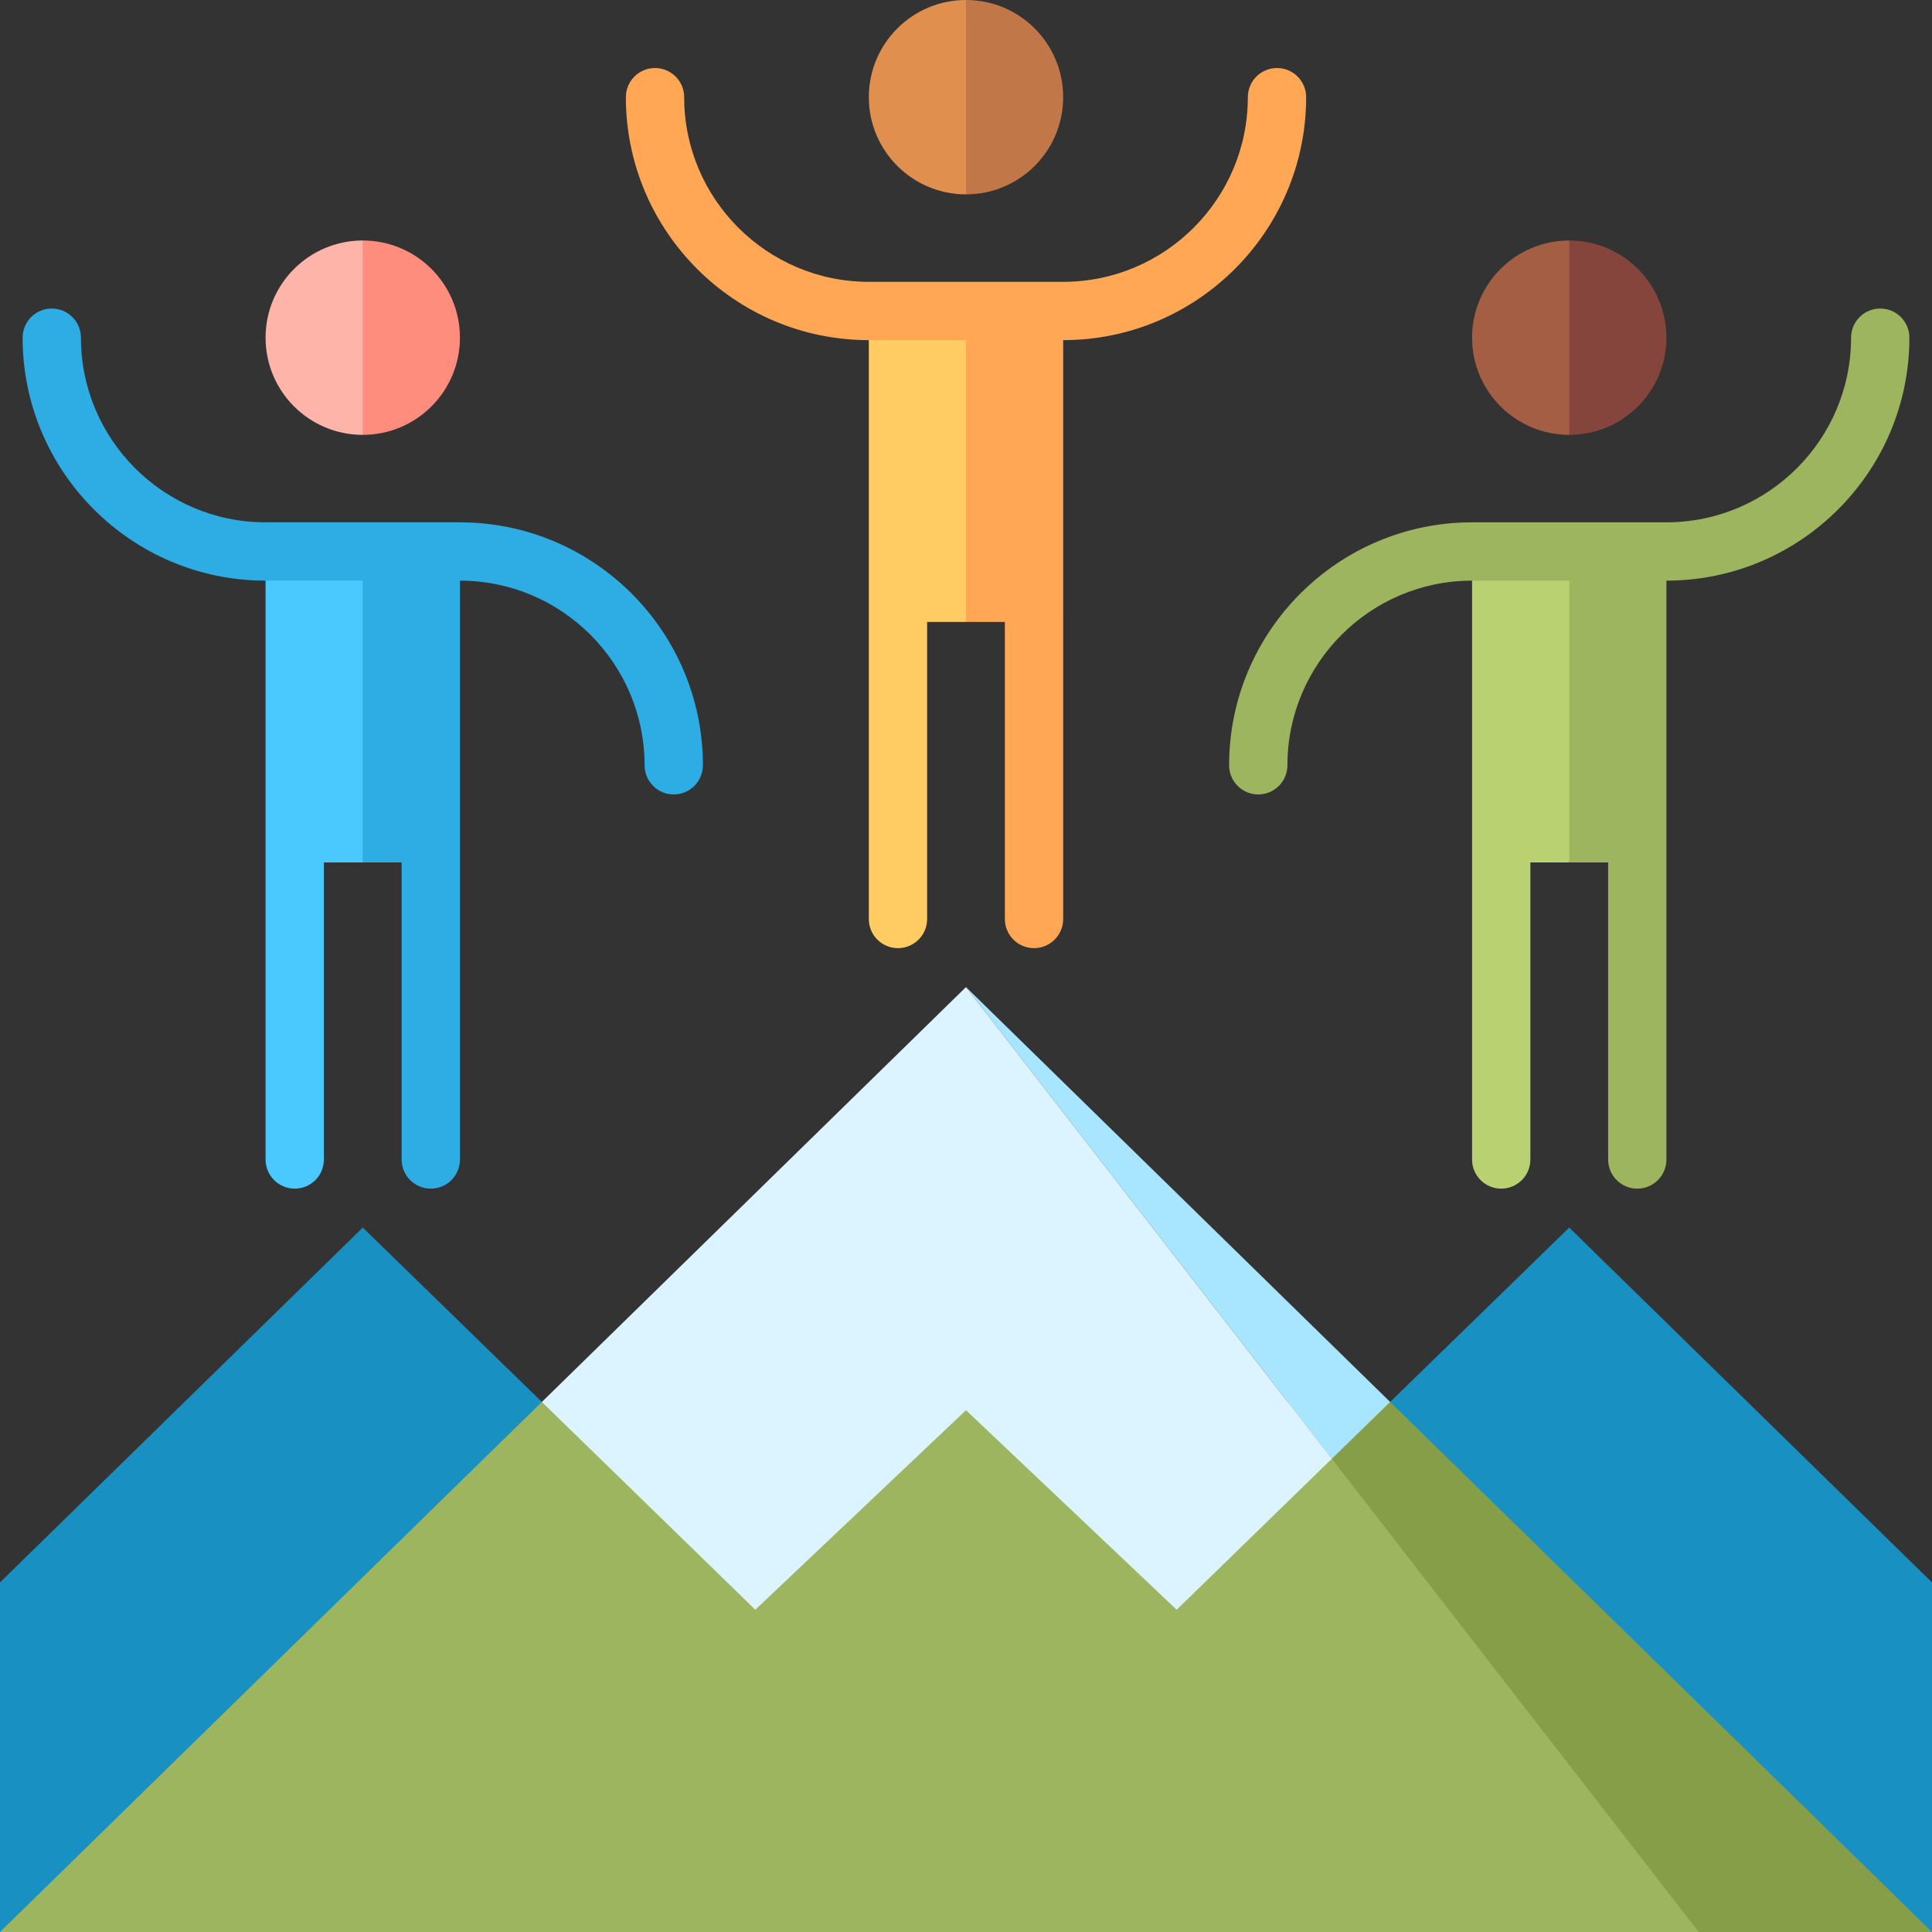 <?xml version="1.0" encoding="iso-8859-1"?>
<!-- Generator: Adobe Illustrator 19.0.0, SVG Export Plug-In . SVG Version: 6.00 Build 0)  -->
<svg version="1.1" id="Capa_1" xmlns="http://www.w3.org/2000/svg" xmlns:xlink="http://www.w3.org/1999/xlink" x="0px" y="0px"
	 viewBox="0 0 512 512" style="enable-background:new 0 0 512 512;" xml:space="preserve">
<rect x="0" y="0" width="512" height="512" fill="#333333" stroke="none"/>
<path style="fill:#9DB55F;" d="M441.621,146.148h-25.754l-15.453,36.708l15.453,45.706h10.302v78.715
	c0,4.267,3.458,7.726,7.726,7.726c4.268,0,7.726-3.459,7.726-7.726V146.148z"/>
<path style="fill:#B9D171;" d="M415.866,146.148h-25.754v161.129c0,4.267,3.458,7.726,7.726,7.726s7.726-3.459,7.726-7.726v-78.715
	h10.302V146.148z"/>
<path style="fill:#85453D;" d="M415.866,63.734l-15.453,25.754l15.453,25.754c14.224,0,25.754-11.531,25.754-25.754
	S430.09,63.734,415.866,63.734z"/>
<path style="fill:#A45E43;" d="M390.112,89.489c0,14.224,11.531,25.754,25.754,25.754V63.734
	C401.643,63.734,390.112,75.265,390.112,89.489z"/>
<path style="fill:#FFA754;" d="M281.754,82.414H256l-15.453,36.708L256,164.829h10.302v78.715c0,4.267,3.458,7.726,7.726,7.726
	s7.726-3.459,7.726-7.726V82.414z"/>
<path style="fill:#FFCB63;" d="M256,82.414h-25.754v161.129c0,4.267,3.459,7.726,7.726,7.726s7.726-3.459,7.726-7.726v-78.715H256
	V82.414z"/>
<path style="fill:#C27749;" d="M256,0l-15.453,25.754L256,51.509c14.224,0,25.754-11.531,25.754-25.754S270.224,0,256,0z"/>
<path style="fill:#E18F4E;" d="M230.246,25.754c0,14.224,11.531,25.754,25.754,25.754V0C241.776,0,230.246,11.531,230.246,25.754z"
	/>
<path style="fill:#2DADE3;" d="M96.134,146.148l-15.453,36.708l15.453,45.706h10.302v78.715c0,4.267,3.459,7.726,7.726,7.726
	c4.267,0,7.726-3.459,7.726-7.726V146.148H96.134z"/>
<path style="fill:#49C9FF;" d="M96.134,146.148H70.379v161.129c0,4.267,3.459,7.726,7.726,7.726c4.267,0,7.726-3.459,7.726-7.726
	v-78.715h10.302V146.148z"/>
<path style="fill:#FF8D7E;" d="M96.134,63.734L80.681,89.489l15.453,25.754c14.224,0,25.754-11.531,25.754-25.754
	S110.357,63.734,96.134,63.734z"/>
<path style="fill:#FFB4A9;" d="M70.379,89.489c0,14.224,11.531,25.754,25.754,25.754V63.734
	C81.91,63.734,70.379,75.265,70.379,89.489z"/>
<path style="fill:#FFA754;" d="M281.756,90.141h-51.51c-35.502,0-64.386-28.884-64.386-64.386c0-4.267,3.459-7.726,7.726-7.726
	s7.726,3.459,7.726,7.726c0,26.981,21.952,48.934,48.934,48.934h51.51c26.981,0,48.934-21.952,48.934-48.934
	c0-4.267,3.458-7.726,7.726-7.726s7.726,3.459,7.726,7.726C346.142,61.257,317.259,90.141,281.756,90.141z"/>
<g>
	<polygon style="fill:#1990C2;" points="96.137,325.321 200.165,426.598 0.001,512 0.001,419.356 	"/>
	<polygon style="fill:#1990C2;" points="511.999,419.356 415.863,325.321 311.839,426.595 511.999,512 	"/>
</g>
<polygon style="fill:#869E47;" points="368.403,371.535 310.358,371.535 450.189,511.999 511.999,511.999 "/>
<polygon style="fill:#9DB55F;" points="143.597,371.535 0.002,511.999 450.189,511.999 341.264,371.535 "/>
<polygon style="fill:#A8E5FF;" points="368.403,371.535 256,261.584 352.938,386.589 "/>
<polygon style="fill:#DBF4FF;" points="256,261.584 143.598,371.535 200.165,426.598 256,373.719 311.836,426.598 352.938,386.589 
	"/>
<path style="fill:#2DADE3;" d="M178.548,210.535c-4.267,0-7.726-3.459-7.726-7.726c0-26.981-21.952-48.934-48.934-48.934H70.379
	c-35.502,0-64.386-28.884-64.386-64.386c0-4.267,3.459-7.726,7.726-7.726s7.726,3.459,7.726,7.726
	c0,26.981,21.952,48.934,48.934,48.934h51.509c35.502,0,64.386,28.884,64.386,64.386
	C186.274,207.075,182.815,210.535,178.548,210.535z"/>
<path style="fill:#9DB55F;" d="M333.452,210.535c-4.268,0-7.726-3.459-7.726-7.726c0-35.502,28.883-64.386,64.386-64.386h51.509
	c26.981,0,48.934-21.952,48.934-48.934c0-4.267,3.458-7.726,7.726-7.726s7.726,3.459,7.726,7.726
	c0,35.502-28.883,64.386-64.386,64.386h-51.509c-26.981,0-48.934,21.952-48.934,48.934
	C341.178,207.075,337.72,210.535,333.452,210.535z"/>
<g>
</g>
<g>
</g>
<g>
</g>
<g>
</g>
<g>
</g>
<g>
</g>
<g>
</g>
<g>
</g>
<g>
</g>
<g>
</g>
<g>
</g>
<g>
</g>
<g>
</g>
<g>
</g>
<g>
</g>
</svg>
